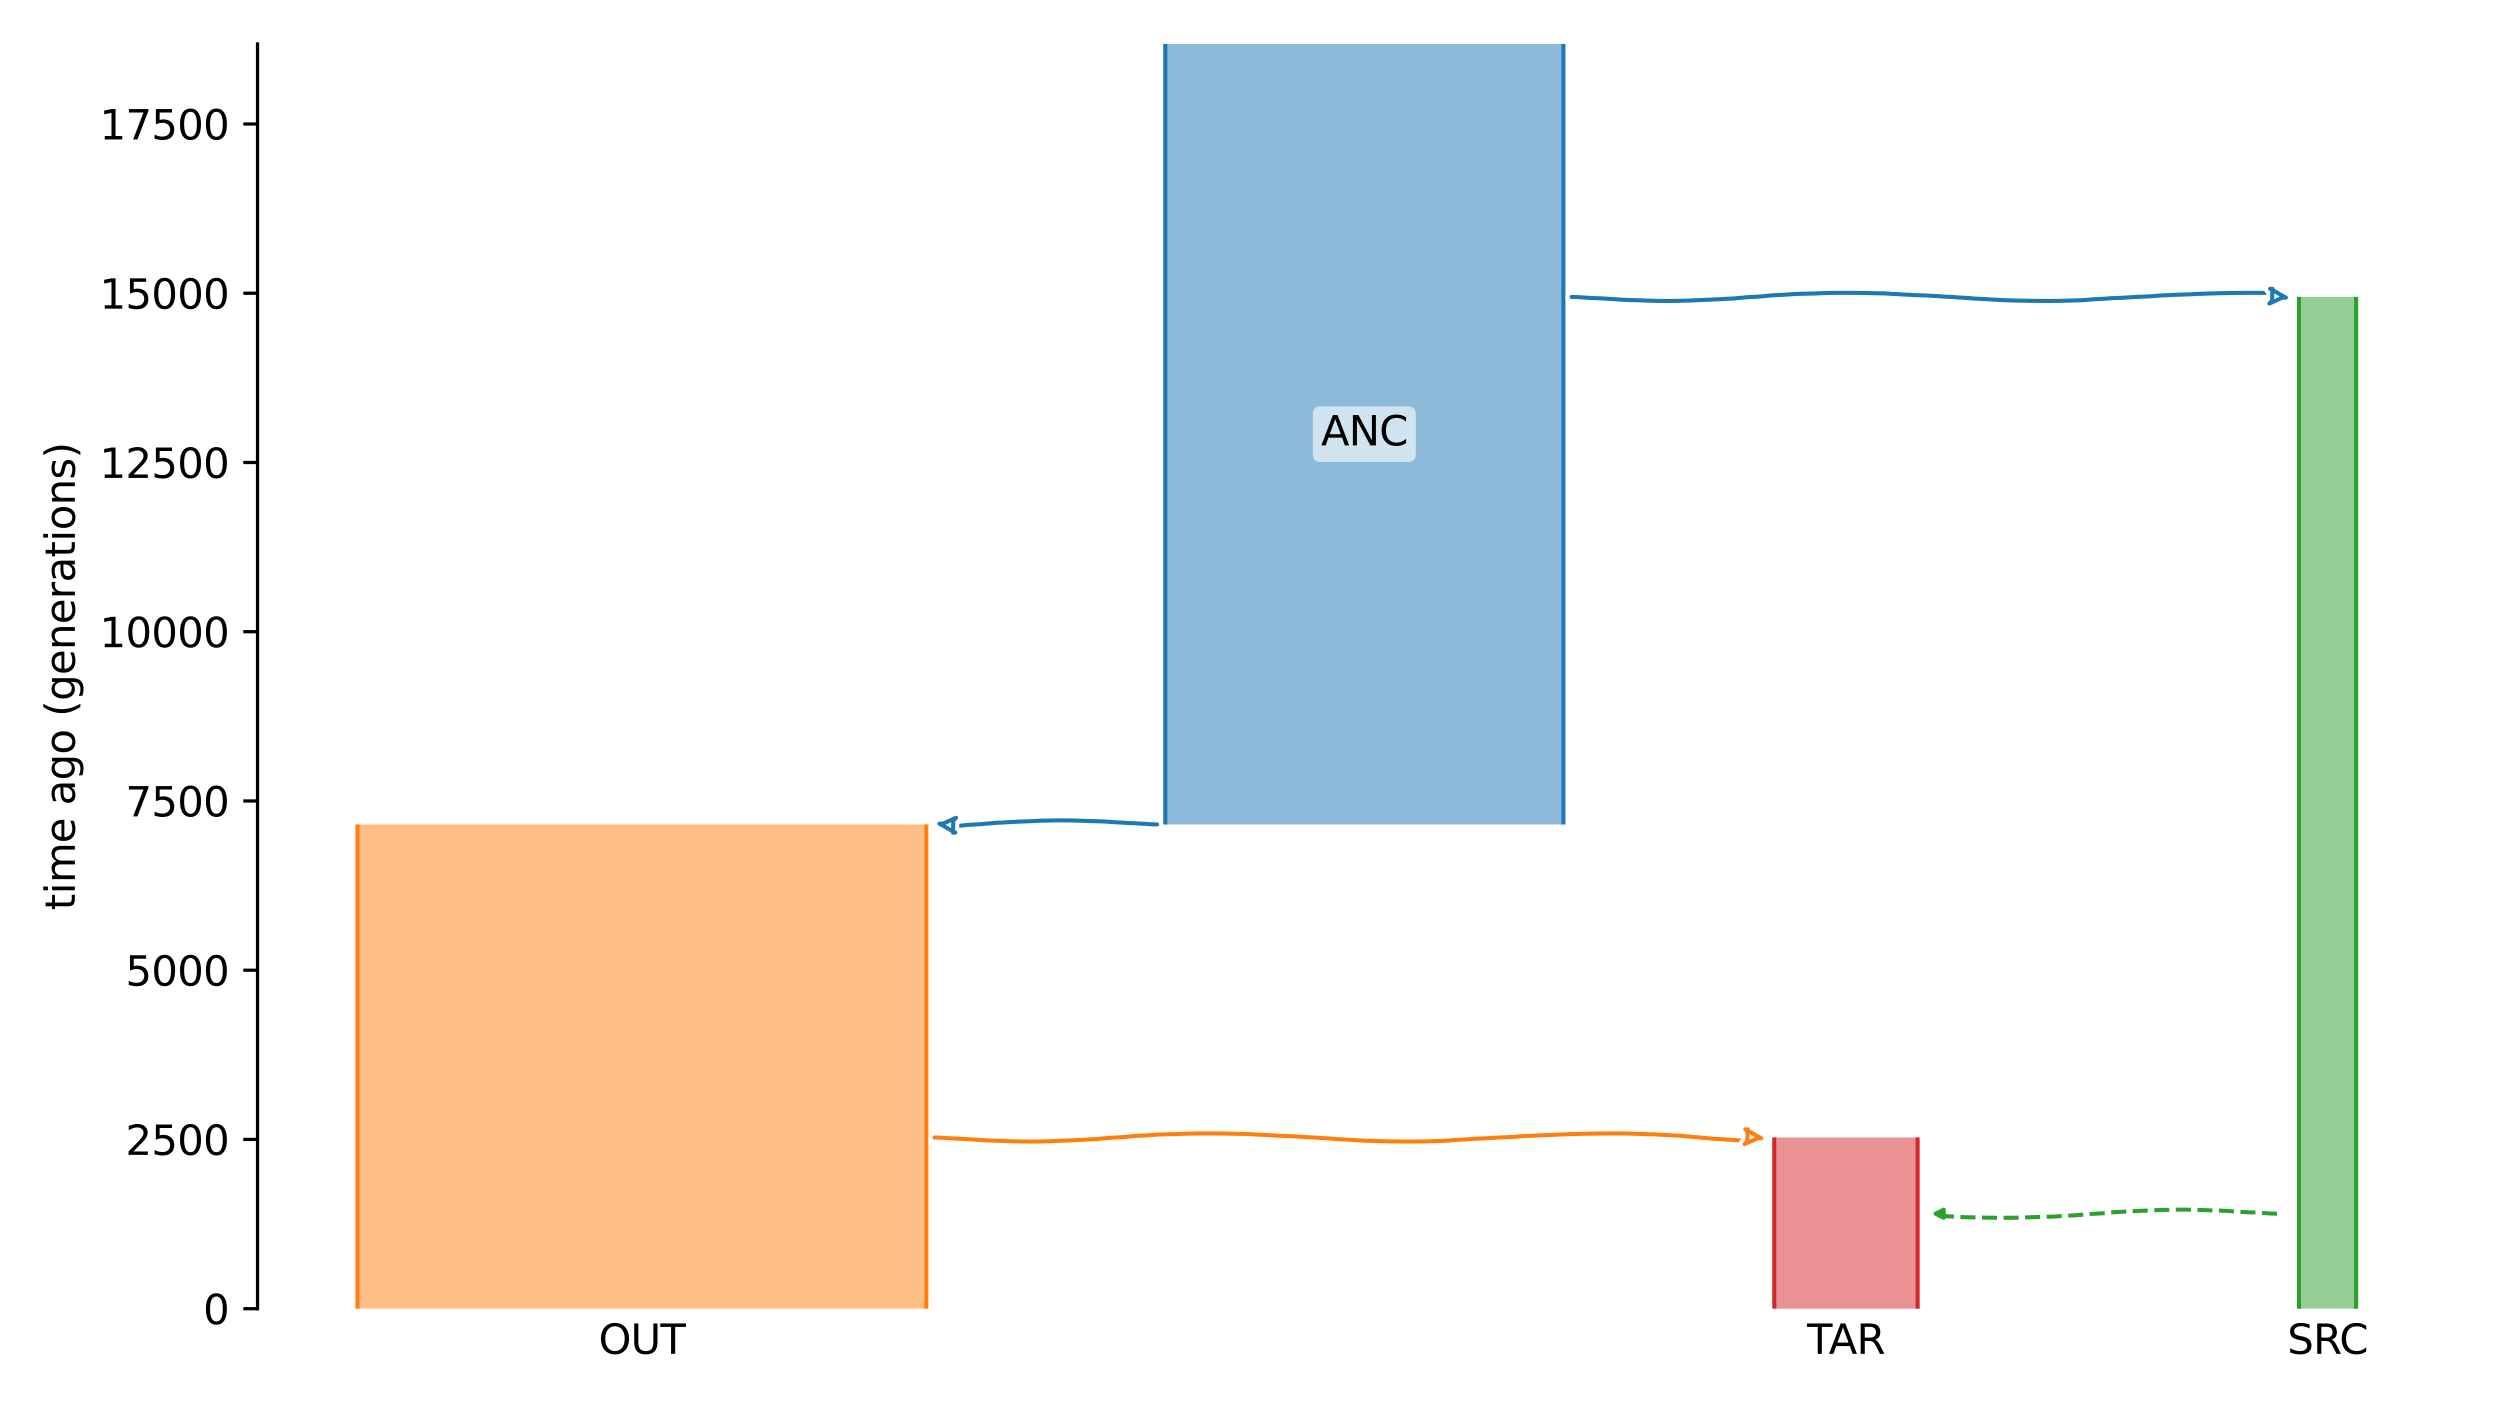 <?xml version="1.0" encoding="utf-8" standalone="no"?>
<!DOCTYPE svg PUBLIC "-//W3C//DTD SVG 1.1//EN"
  "http://www.w3.org/Graphics/SVG/1.1/DTD/svg11.dtd">
<svg xmlns:xlink="http://www.w3.org/1999/xlink" width="614.4pt" height="345.6pt" viewBox="0 0 614.4 345.6" xmlns="http://www.w3.org/2000/svg" version="1.1">
 <defs>
  <style type="text/css">*{stroke-linejoin: round; stroke-linecap: butt}</style>
 </defs>
 <g id="figure_1">
  <g id="patch_1">
   <path d="M 0 345.6 
L 614.4 345.6 
L 614.4 0 
L 0 0 
z
" style="fill: #ffffff"/>
  </g>
  <g id="axes_1">
   <g id="patch_2">
    <path d="M 63.291 321.622 
L 603.6 321.622 
L 603.6 10.8 
L 63.291 10.8 
z
" style="fill: #ffffff"/>
   </g>
   <path d="M 559.601 298.28 
L 558.601 298.249 
L 557.601 298.212 
L 556.601 298.114 
L 555.601 298.081 
L 554.601 298.008 
L 553.601 297.969 
L 552.601 297.934 
L 551.601 297.876 
L 550.601 297.806 
L 549.601 297.754 
L 548.601 297.695 
L 547.601 297.606 
L 546.601 297.56 
L 545.601 297.518 
L 544.601 297.487 
L 543.601 297.461 
L 542.601 297.44 
L 541.601 297.386 
L 540.601 297.358 
L 539.601 297.328 
L 538.601 297.303 
L 537.601 297.292 
L 536.601 297.281 
L 535.601 297.282 
L 534.601 297.291 
L 533.601 297.303 
L 532.601 297.334 
L 531.601 297.345 
L 530.601 297.375 
L 529.601 297.435 
L 528.601 297.472 
L 527.601 297.511 
L 526.601 297.554 
L 525.601 297.586 
L 524.601 297.654 
L 523.601 297.693 
L 522.601 297.736 
L 521.601 297.806 
L 520.601 297.843 
L 519.601 297.901 
L 518.601 298.012 
L 517.601 298.083 
L 516.601 298.196 
L 515.601 298.241 
L 514.601 298.303 
L 513.601 298.351 
L 512.601 298.432 
L 511.601 298.55 
L 510.601 298.621 
L 509.601 298.704 
L 508.601 298.737 
L 507.601 298.788 
L 506.601 298.857 
L 505.601 298.923 
L 504.601 299 
L 503.601 299.027 
L 502.601 299.054 
L 501.601 299.076 
L 500.601 299.096 
L 499.601 299.122 
L 498.601 299.172 
L 497.601 299.207 
L 496.601 299.243 
L 495.601 299.258 
L 494.601 299.274 
L 493.601 299.277 
L 492.601 299.28 
L 491.601 299.279 
L 490.601 299.277 
L 489.601 299.264 
L 488.601 299.256 
L 487.601 299.234 
L 486.601 299.211 
L 485.601 299.194 
L 484.601 299.176 
L 483.601 299.155 
L 482.601 299.139 
L 481.601 299.076 
L 480.601 299 
L 479.601 298.968 
L 478.601 298.9 
L 476.68 298.846 
" clip-path="url(#pe05c4a0c95)" style="fill: none; stroke-dasharray: 3.7,1.6; stroke-dashoffset: 0; stroke: #2ca02c"/>
   <g id="patch_3">
    <path d="M 286.376 10.8 
L 286.376 202.617 
M 384.222 10.8 
L 384.222 202.617 
" clip-path="url(#pe05c4a0c95)" style="fill: none; stroke: #ffffff; stroke-width: 3; stroke-linejoin: miter"/>
    <path d="M 286.376 10.8 
L 286.376 202.617 
M 384.222 10.8 
L 384.222 202.617 
" clip-path="url(#pe05c4a0c95)" style="fill: none; stroke: #1f77b4; stroke-linejoin: miter"/>
    <g id="PolyCollection_1">
     <path d="M 384.222 10.8 
L 286.376 10.8 
L 286.376 202.617 
L 384.222 202.617 
L 384.222 202.617 
L 384.222 10.8 
z
" clip-path="url(#pe05c4a0c95)" style="fill: #1f77b4; fill-opacity: 0.5"/>
    </g>
    <g id="patch_4">
     <path d="M 87.85 202.617 
L 87.85 321.622 
M 227.663 202.617 
L 227.663 321.622 
" clip-path="url(#pe05c4a0c95)" style="fill: none; stroke: #ffffff; stroke-width: 3; stroke-linejoin: miter"/>
     <path d="M 87.85 202.617 
L 87.85 321.622 
M 227.663 202.617 
L 227.663 321.622 
" clip-path="url(#pe05c4a0c95)" style="fill: none; stroke: #ff7f0e; stroke-linejoin: miter"/>
     <g id="PolyCollection_2">
      <path d="M 227.663 202.617 
L 87.85 202.617 
L 87.85 321.622 
L 227.663 321.622 
L 227.663 321.622 
L 227.663 202.617 
z
" clip-path="url(#pe05c4a0c95)" style="fill: #ff7f0e; fill-opacity: 0.5"/>
     </g>
     <g id="patch_5">
      <path d="M 565.004 72.964 
L 565.004 321.622 
M 579.04 72.964 
L 579.04 321.622 
" clip-path="url(#pe05c4a0c95)" style="fill: none; stroke: #ffffff; stroke-width: 3; stroke-linejoin: miter"/>
      <path d="M 565.004 72.964 
L 565.004 321.622 
M 579.04 72.964 
L 579.04 321.622 
" clip-path="url(#pe05c4a0c95)" style="fill: none; stroke: #2ca02c; stroke-linejoin: miter"/>
      <g id="PolyCollection_3">
       <path d="M 579.04 72.964 
L 565.004 72.964 
L 565.004 321.622 
L 579.04 321.622 
L 579.04 321.622 
L 579.04 72.964 
z
" clip-path="url(#pe05c4a0c95)" style="fill: #2ca02c; fill-opacity: 0.5"/>
      </g>
      <g id="patch_6">
       <path d="M 436.045 279.547 
L 436.045 321.622 
M 471.277 279.547 
L 471.277 321.622 
" clip-path="url(#pe05c4a0c95)" style="fill: none; stroke: #ffffff; stroke-width: 3; stroke-linejoin: miter"/>
       <path d="M 436.045 279.547 
L 436.045 321.622 
M 471.277 279.547 
L 471.277 321.622 
" clip-path="url(#pe05c4a0c95)" style="fill: none; stroke: #d62728; stroke-linejoin: miter"/>
       <g id="PolyCollection_4">
        <path d="M 471.277 279.547 
L 436.045 279.547 
L 436.045 321.622 
L 471.277 321.622 
L 471.277 321.622 
L 471.277 279.547 
z
" clip-path="url(#pe05c4a0c95)" style="fill: #d62728; fill-opacity: 0.5"/>
       </g>
       <g id="matplotlib.axis_1">
        <g id="xtick_1">
         <g id="line2d_1"/>
         <g id="text_1">
          <!-- OUT -->
          <g transform="translate(147.107 332.72) scale(0.1 -0.1)">
           <defs>
            <path id="DejaVuSans-4f" d="M 2522 4238 
Q 1834 4238 1429 3725 
Q 1025 3213 1025 2328 
Q 1025 1447 1429 934 
Q 1834 422 2522 422 
Q 3209 422 3611 934 
Q 4013 1447 4013 2328 
Q 4013 3213 3611 3725 
Q 3209 4238 2522 4238 
z
M 2522 4750 
Q 3503 4750 4090 4092 
Q 4678 3434 4678 2328 
Q 4678 1225 4090 567 
Q 3503 -91 2522 -91 
Q 1538 -91 948 565 
Q 359 1222 359 2328 
Q 359 3434 948 4092 
Q 1538 4750 2522 4750 
z
" transform="scale(0.016)"/>
            <path id="DejaVuSans-55" d="M 556 4666 
L 1191 4666 
L 1191 1831 
Q 1191 1081 1462 751 
Q 1734 422 2344 422 
Q 2950 422 3222 751 
Q 3494 1081 3494 1831 
L 3494 4666 
L 4128 4666 
L 4128 1753 
Q 4128 841 3676 375 
Q 3225 -91 2344 -91 
Q 1459 -91 1007 375 
Q 556 841 556 1753 
L 556 4666 
z
" transform="scale(0.016)"/>
            <path id="DejaVuSans-54" d="M -19 4666 
L 3928 4666 
L 3928 4134 
L 2272 4134 
L 2272 0 
L 1638 0 
L 1638 4134 
L -19 4134 
L -19 4666 
z
" transform="scale(0.016)"/>
           </defs>
           <use xlink:href="#DejaVuSans-4f"/>
           <use xlink:href="#DejaVuSans-55" x="78.711"/>
           <use xlink:href="#DejaVuSans-54" x="151.904"/>
          </g>
         </g>
        </g>
        <g id="xtick_2">
         <g id="line2d_2"/>
         <g id="text_2">
          <!-- SRC -->
          <g transform="translate(562.133 332.72) scale(0.1 -0.1)">
           <defs>
            <path id="DejaVuSans-53" d="M 3425 4513 
L 3425 3897 
Q 3066 4069 2747 4153 
Q 2428 4238 2131 4238 
Q 1616 4238 1336 4038 
Q 1056 3838 1056 3469 
Q 1056 3159 1242 3001 
Q 1428 2844 1947 2747 
L 2328 2669 
Q 3034 2534 3370 2195 
Q 3706 1856 3706 1288 
Q 3706 609 3251 259 
Q 2797 -91 1919 -91 
Q 1588 -91 1214 -16 
Q 841 59 441 206 
L 441 856 
Q 825 641 1194 531 
Q 1563 422 1919 422 
Q 2459 422 2753 634 
Q 3047 847 3047 1241 
Q 3047 1584 2836 1778 
Q 2625 1972 2144 2069 
L 1759 2144 
Q 1053 2284 737 2584 
Q 422 2884 422 3419 
Q 422 4038 858 4394 
Q 1294 4750 2059 4750 
Q 2388 4750 2728 4690 
Q 3069 4631 3425 4513 
z
" transform="scale(0.016)"/>
            <path id="DejaVuSans-52" d="M 2841 2188 
Q 3044 2119 3236 1894 
Q 3428 1669 3622 1275 
L 4263 0 
L 3584 0 
L 2988 1197 
Q 2756 1666 2539 1819 
Q 2322 1972 1947 1972 
L 1259 1972 
L 1259 0 
L 628 0 
L 628 4666 
L 2053 4666 
Q 2853 4666 3247 4331 
Q 3641 3997 3641 3322 
Q 3641 2881 3436 2590 
Q 3231 2300 2841 2188 
z
M 1259 4147 
L 1259 2491 
L 2053 2491 
Q 2509 2491 2742 2702 
Q 2975 2913 2975 3322 
Q 2975 3731 2742 3939 
Q 2509 4147 2053 4147 
L 1259 4147 
z
" transform="scale(0.016)"/>
            <path id="DejaVuSans-43" d="M 4122 4306 
L 4122 3641 
Q 3803 3938 3442 4084 
Q 3081 4231 2675 4231 
Q 1875 4231 1450 3742 
Q 1025 3253 1025 2328 
Q 1025 1406 1450 917 
Q 1875 428 2675 428 
Q 3081 428 3442 575 
Q 3803 722 4122 1019 
L 4122 359 
Q 3791 134 3420 21 
Q 3050 -91 2638 -91 
Q 1578 -91 968 557 
Q 359 1206 359 2328 
Q 359 3453 968 4101 
Q 1578 4750 2638 4750 
Q 3056 4750 3426 4639 
Q 3797 4528 4122 4306 
z
" transform="scale(0.016)"/>
           </defs>
           <use xlink:href="#DejaVuSans-53"/>
           <use xlink:href="#DejaVuSans-52" x="63.477"/>
           <use xlink:href="#DejaVuSans-43" x="127.959"/>
          </g>
         </g>
        </g>
        <g id="xtick_3">
         <g id="line2d_3"/>
         <g id="text_3">
          <!-- TAR -->
          <g transform="translate(444.1 332.72) scale(0.1 -0.1)">
           <defs>
            <path id="DejaVuSans-41" d="M 2188 4044 
L 1331 1722 
L 3047 1722 
L 2188 4044 
z
M 1831 4666 
L 2547 4666 
L 4325 0 
L 3669 0 
L 3244 1197 
L 1141 1197 
L 716 0 
L 50 0 
L 1831 4666 
z
" transform="scale(0.016)"/>
           </defs>
           <use xlink:href="#DejaVuSans-54"/>
           <use xlink:href="#DejaVuSans-41" x="53.334"/>
           <use xlink:href="#DejaVuSans-52" x="121.742"/>
          </g>
         </g>
        </g>
       </g>
       <g id="matplotlib.axis_2">
        <g id="ytick_1">
         <g id="line2d_4">
          <defs>
           <path id="m5e53165557" d="M 0 0 
L -3.5 0 
" style="stroke: #000000; stroke-width: 0.8"/>
          </defs>
          <g>
           <use xlink:href="#m5e53165557" x="63.291" y="321.622" style="stroke: #000000; stroke-width: 0.8"/>
          </g>
         </g>
         <g id="text_4">
          <!-- 0 -->
          <g transform="translate(49.928 325.421) scale(0.1 -0.1)">
           <defs>
            <path id="DejaVuSans-30" d="M 2034 4250 
Q 1547 4250 1301 3770 
Q 1056 3291 1056 2328 
Q 1056 1369 1301 889 
Q 1547 409 2034 409 
Q 2525 409 2770 889 
Q 3016 1369 3016 2328 
Q 3016 3291 2770 3770 
Q 2525 4250 2034 4250 
z
M 2034 4750 
Q 2819 4750 3233 4129 
Q 3647 3509 3647 2328 
Q 3647 1150 3233 529 
Q 2819 -91 2034 -91 
Q 1250 -91 836 529 
Q 422 1150 422 2328 
Q 422 3509 836 4129 
Q 1250 4750 2034 4750 
z
" transform="scale(0.016)"/>
           </defs>
           <use xlink:href="#DejaVuSans-30"/>
          </g>
         </g>
        </g>
        <g id="ytick_2">
         <g id="line2d_5">
          <g>
           <use xlink:href="#m5e53165557" x="63.291" y="280.029" style="stroke: #000000; stroke-width: 0.8"/>
          </g>
         </g>
         <g id="text_5">
          <!-- 2500 -->
          <g transform="translate(30.841 283.828) scale(0.1 -0.1)">
           <defs>
            <path id="DejaVuSans-32" d="M 1228 531 
L 3431 531 
L 3431 0 
L 469 0 
L 469 531 
Q 828 903 1448 1529 
Q 2069 2156 2228 2338 
Q 2531 2678 2651 2914 
Q 2772 3150 2772 3378 
Q 2772 3750 2511 3984 
Q 2250 4219 1831 4219 
Q 1534 4219 1204 4116 
Q 875 4013 500 3803 
L 500 4441 
Q 881 4594 1212 4672 
Q 1544 4750 1819 4750 
Q 2544 4750 2975 4387 
Q 3406 4025 3406 3419 
Q 3406 3131 3298 2873 
Q 3191 2616 2906 2266 
Q 2828 2175 2409 1742 
Q 1991 1309 1228 531 
z
" transform="scale(0.016)"/>
            <path id="DejaVuSans-35" d="M 691 4666 
L 3169 4666 
L 3169 4134 
L 1269 4134 
L 1269 2991 
Q 1406 3038 1543 3061 
Q 1681 3084 1819 3084 
Q 2600 3084 3056 2656 
Q 3513 2228 3513 1497 
Q 3513 744 3044 326 
Q 2575 -91 1722 -91 
Q 1428 -91 1123 -41 
Q 819 9 494 109 
L 494 744 
Q 775 591 1075 516 
Q 1375 441 1709 441 
Q 2250 441 2565 725 
Q 2881 1009 2881 1497 
Q 2881 1984 2565 2268 
Q 2250 2553 1709 2553 
Q 1456 2553 1204 2497 
Q 953 2441 691 2322 
L 691 4666 
z
" transform="scale(0.016)"/>
           </defs>
           <use xlink:href="#DejaVuSans-32"/>
           <use xlink:href="#DejaVuSans-35" x="63.623"/>
           <use xlink:href="#DejaVuSans-30" x="127.246"/>
           <use xlink:href="#DejaVuSans-30" x="190.869"/>
          </g>
         </g>
        </g>
        <g id="ytick_3">
         <g id="line2d_6">
          <g>
           <use xlink:href="#m5e53165557" x="63.291" y="238.437" style="stroke: #000000; stroke-width: 0.8"/>
          </g>
         </g>
         <g id="text_6">
          <!-- 5000 -->
          <g transform="translate(30.841 242.236) scale(0.1 -0.1)">
           <use xlink:href="#DejaVuSans-35"/>
           <use xlink:href="#DejaVuSans-30" x="63.623"/>
           <use xlink:href="#DejaVuSans-30" x="127.246"/>
           <use xlink:href="#DejaVuSans-30" x="190.869"/>
          </g>
         </g>
        </g>
        <g id="ytick_4">
         <g id="line2d_7">
          <g>
           <use xlink:href="#m5e53165557" x="63.291" y="196.844" style="stroke: #000000; stroke-width: 0.8"/>
          </g>
         </g>
         <g id="text_7">
          <!-- 7500 -->
          <g transform="translate(30.841 200.643) scale(0.1 -0.1)">
           <defs>
            <path id="DejaVuSans-37" d="M 525 4666 
L 3525 4666 
L 3525 4397 
L 1831 0 
L 1172 0 
L 2766 4134 
L 525 4134 
L 525 4666 
z
" transform="scale(0.016)"/>
           </defs>
           <use xlink:href="#DejaVuSans-37"/>
           <use xlink:href="#DejaVuSans-35" x="63.623"/>
           <use xlink:href="#DejaVuSans-30" x="127.246"/>
           <use xlink:href="#DejaVuSans-30" x="190.869"/>
          </g>
         </g>
        </g>
        <g id="ytick_5">
         <g id="line2d_8">
          <g>
           <use xlink:href="#m5e53165557" x="63.291" y="155.251" style="stroke: #000000; stroke-width: 0.8"/>
          </g>
         </g>
         <g id="text_8">
          <!-- 10000 -->
          <g transform="translate(24.478 159.05) scale(0.1 -0.1)">
           <defs>
            <path id="DejaVuSans-31" d="M 794 531 
L 1825 531 
L 1825 4091 
L 703 3866 
L 703 4441 
L 1819 4666 
L 2450 4666 
L 2450 531 
L 3481 531 
L 3481 0 
L 794 0 
L 794 531 
z
" transform="scale(0.016)"/>
           </defs>
           <use xlink:href="#DejaVuSans-31"/>
           <use xlink:href="#DejaVuSans-30" x="63.623"/>
           <use xlink:href="#DejaVuSans-30" x="127.246"/>
           <use xlink:href="#DejaVuSans-30" x="190.869"/>
           <use xlink:href="#DejaVuSans-30" x="254.492"/>
          </g>
         </g>
        </g>
        <g id="ytick_6">
         <g id="line2d_9">
          <g>
           <use xlink:href="#m5e53165557" x="63.291" y="113.659" style="stroke: #000000; stroke-width: 0.8"/>
          </g>
         </g>
         <g id="text_9">
          <!-- 12500 -->
          <g transform="translate(24.478 117.458) scale(0.1 -0.1)">
           <use xlink:href="#DejaVuSans-31"/>
           <use xlink:href="#DejaVuSans-32" x="63.623"/>
           <use xlink:href="#DejaVuSans-35" x="127.246"/>
           <use xlink:href="#DejaVuSans-30" x="190.869"/>
           <use xlink:href="#DejaVuSans-30" x="254.492"/>
          </g>
         </g>
        </g>
        <g id="ytick_7">
         <g id="line2d_10">
          <g>
           <use xlink:href="#m5e53165557" x="63.291" y="72.066" style="stroke: #000000; stroke-width: 0.8"/>
          </g>
         </g>
         <g id="text_10">
          <!-- 15000 -->
          <g transform="translate(24.478 75.865) scale(0.1 -0.1)">
           <use xlink:href="#DejaVuSans-31"/>
           <use xlink:href="#DejaVuSans-35" x="63.623"/>
           <use xlink:href="#DejaVuSans-30" x="127.246"/>
           <use xlink:href="#DejaVuSans-30" x="190.869"/>
           <use xlink:href="#DejaVuSans-30" x="254.492"/>
          </g>
         </g>
        </g>
        <g id="ytick_8">
         <g id="line2d_11">
          <g>
           <use xlink:href="#m5e53165557" x="63.291" y="30.473" style="stroke: #000000; stroke-width: 0.8"/>
          </g>
         </g>
         <g id="text_11">
          <!-- 17500 -->
          <g transform="translate(24.478 34.273) scale(0.1 -0.1)">
           <use xlink:href="#DejaVuSans-31"/>
           <use xlink:href="#DejaVuSans-37" x="63.623"/>
           <use xlink:href="#DejaVuSans-35" x="127.246"/>
           <use xlink:href="#DejaVuSans-30" x="190.869"/>
           <use xlink:href="#DejaVuSans-30" x="254.492"/>
          </g>
         </g>
        </g>
        <g id="text_12">
         <!-- time ago (generations) -->
         <g transform="translate(18.398 223.682) rotate(-90) scale(0.1 -0.1)">
          <defs>
           <path id="DejaVuSans-74" d="M 1172 4494 
L 1172 3500 
L 2356 3500 
L 2356 3053 
L 1172 3053 
L 1172 1153 
Q 1172 725 1289 603 
Q 1406 481 1766 481 
L 2356 481 
L 2356 0 
L 1766 0 
Q 1100 0 847 248 
Q 594 497 594 1153 
L 594 3053 
L 172 3053 
L 172 3500 
L 594 3500 
L 594 4494 
L 1172 4494 
z
" transform="scale(0.016)"/>
           <path id="DejaVuSans-69" d="M 603 3500 
L 1178 3500 
L 1178 0 
L 603 0 
L 603 3500 
z
M 603 4863 
L 1178 4863 
L 1178 4134 
L 603 4134 
L 603 4863 
z
" transform="scale(0.016)"/>
           <path id="DejaVuSans-6d" d="M 3328 2828 
Q 3544 3216 3844 3400 
Q 4144 3584 4550 3584 
Q 5097 3584 5394 3201 
Q 5691 2819 5691 2113 
L 5691 0 
L 5113 0 
L 5113 2094 
Q 5113 2597 4934 2840 
Q 4756 3084 4391 3084 
Q 3944 3084 3684 2787 
Q 3425 2491 3425 1978 
L 3425 0 
L 2847 0 
L 2847 2094 
Q 2847 2600 2669 2842 
Q 2491 3084 2119 3084 
Q 1678 3084 1418 2786 
Q 1159 2488 1159 1978 
L 1159 0 
L 581 0 
L 581 3500 
L 1159 3500 
L 1159 2956 
Q 1356 3278 1631 3431 
Q 1906 3584 2284 3584 
Q 2666 3584 2933 3390 
Q 3200 3197 3328 2828 
z
" transform="scale(0.016)"/>
           <path id="DejaVuSans-65" d="M 3597 1894 
L 3597 1613 
L 953 1613 
Q 991 1019 1311 708 
Q 1631 397 2203 397 
Q 2534 397 2845 478 
Q 3156 559 3463 722 
L 3463 178 
Q 3153 47 2828 -22 
Q 2503 -91 2169 -91 
Q 1331 -91 842 396 
Q 353 884 353 1716 
Q 353 2575 817 3079 
Q 1281 3584 2069 3584 
Q 2775 3584 3186 3129 
Q 3597 2675 3597 1894 
z
M 3022 2063 
Q 3016 2534 2758 2815 
Q 2500 3097 2075 3097 
Q 1594 3097 1305 2825 
Q 1016 2553 972 2059 
L 3022 2063 
z
" transform="scale(0.016)"/>
           <path id="DejaVuSans-20" transform="scale(0.016)"/>
           <path id="DejaVuSans-61" d="M 2194 1759 
Q 1497 1759 1228 1600 
Q 959 1441 959 1056 
Q 959 750 1161 570 
Q 1363 391 1709 391 
Q 2188 391 2477 730 
Q 2766 1069 2766 1631 
L 2766 1759 
L 2194 1759 
z
M 3341 1997 
L 3341 0 
L 2766 0 
L 2766 531 
Q 2569 213 2275 61 
Q 1981 -91 1556 -91 
Q 1019 -91 701 211 
Q 384 513 384 1019 
Q 384 1609 779 1909 
Q 1175 2209 1959 2209 
L 2766 2209 
L 2766 2266 
Q 2766 2663 2505 2880 
Q 2244 3097 1772 3097 
Q 1472 3097 1187 3025 
Q 903 2953 641 2809 
L 641 3341 
Q 956 3463 1253 3523 
Q 1550 3584 1831 3584 
Q 2591 3584 2966 3190 
Q 3341 2797 3341 1997 
z
" transform="scale(0.016)"/>
           <path id="DejaVuSans-67" d="M 2906 1791 
Q 2906 2416 2648 2759 
Q 2391 3103 1925 3103 
Q 1463 3103 1205 2759 
Q 947 2416 947 1791 
Q 947 1169 1205 825 
Q 1463 481 1925 481 
Q 2391 481 2648 825 
Q 2906 1169 2906 1791 
z
M 3481 434 
Q 3481 -459 3084 -895 
Q 2688 -1331 1869 -1331 
Q 1566 -1331 1297 -1286 
Q 1028 -1241 775 -1147 
L 775 -588 
Q 1028 -725 1275 -790 
Q 1522 -856 1778 -856 
Q 2344 -856 2625 -561 
Q 2906 -266 2906 331 
L 2906 616 
Q 2728 306 2450 153 
Q 2172 0 1784 0 
Q 1141 0 747 490 
Q 353 981 353 1791 
Q 353 2603 747 3093 
Q 1141 3584 1784 3584 
Q 2172 3584 2450 3431 
Q 2728 3278 2906 2969 
L 2906 3500 
L 3481 3500 
L 3481 434 
z
" transform="scale(0.016)"/>
           <path id="DejaVuSans-6f" d="M 1959 3097 
Q 1497 3097 1228 2736 
Q 959 2375 959 1747 
Q 959 1119 1226 758 
Q 1494 397 1959 397 
Q 2419 397 2687 759 
Q 2956 1122 2956 1747 
Q 2956 2369 2687 2733 
Q 2419 3097 1959 3097 
z
M 1959 3584 
Q 2709 3584 3137 3096 
Q 3566 2609 3566 1747 
Q 3566 888 3137 398 
Q 2709 -91 1959 -91 
Q 1206 -91 779 398 
Q 353 888 353 1747 
Q 353 2609 779 3096 
Q 1206 3584 1959 3584 
z
" transform="scale(0.016)"/>
           <path id="DejaVuSans-28" d="M 1984 4856 
Q 1566 4138 1362 3434 
Q 1159 2731 1159 2009 
Q 1159 1288 1364 580 
Q 1569 -128 1984 -844 
L 1484 -844 
Q 1016 -109 783 600 
Q 550 1309 550 2009 
Q 550 2706 781 3412 
Q 1013 4119 1484 4856 
L 1984 4856 
z
" transform="scale(0.016)"/>
           <path id="DejaVuSans-6e" d="M 3513 2113 
L 3513 0 
L 2938 0 
L 2938 2094 
Q 2938 2591 2744 2837 
Q 2550 3084 2163 3084 
Q 1697 3084 1428 2787 
Q 1159 2491 1159 1978 
L 1159 0 
L 581 0 
L 581 3500 
L 1159 3500 
L 1159 2956 
Q 1366 3272 1645 3428 
Q 1925 3584 2291 3584 
Q 2894 3584 3203 3211 
Q 3513 2838 3513 2113 
z
" transform="scale(0.016)"/>
           <path id="DejaVuSans-72" d="M 2631 2963 
Q 2534 3019 2420 3045 
Q 2306 3072 2169 3072 
Q 1681 3072 1420 2755 
Q 1159 2438 1159 1844 
L 1159 0 
L 581 0 
L 581 3500 
L 1159 3500 
L 1159 2956 
Q 1341 3275 1631 3429 
Q 1922 3584 2338 3584 
Q 2397 3584 2469 3576 
Q 2541 3569 2628 3553 
L 2631 2963 
z
" transform="scale(0.016)"/>
           <path id="DejaVuSans-73" d="M 2834 3397 
L 2834 2853 
Q 2591 2978 2328 3040 
Q 2066 3103 1784 3103 
Q 1356 3103 1142 2972 
Q 928 2841 928 2578 
Q 928 2378 1081 2264 
Q 1234 2150 1697 2047 
L 1894 2003 
Q 2506 1872 2764 1633 
Q 3022 1394 3022 966 
Q 3022 478 2636 193 
Q 2250 -91 1575 -91 
Q 1294 -91 989 -36 
Q 684 19 347 128 
L 347 722 
Q 666 556 975 473 
Q 1284 391 1588 391 
Q 1994 391 2212 530 
Q 2431 669 2431 922 
Q 2431 1156 2273 1281 
Q 2116 1406 1581 1522 
L 1381 1569 
Q 847 1681 609 1914 
Q 372 2147 372 2553 
Q 372 3047 722 3315 
Q 1072 3584 1716 3584 
Q 2034 3584 2315 3537 
Q 2597 3491 2834 3397 
z
" transform="scale(0.016)"/>
           <path id="DejaVuSans-29" d="M 513 4856 
L 1013 4856 
Q 1481 4119 1714 3412 
Q 1947 2706 1947 2009 
Q 1947 1309 1714 600 
Q 1481 -109 1013 -844 
L 513 -844 
Q 928 -128 1133 580 
Q 1338 1288 1338 2009 
Q 1338 2731 1133 3434 
Q 928 4138 513 4856 
z
" transform="scale(0.016)"/>
          </defs>
          <use xlink:href="#DejaVuSans-74"/>
          <use xlink:href="#DejaVuSans-69" x="39.209"/>
          <use xlink:href="#DejaVuSans-6d" x="66.992"/>
          <use xlink:href="#DejaVuSans-65" x="164.404"/>
          <use xlink:href="#DejaVuSans-20" x="225.928"/>
          <use xlink:href="#DejaVuSans-61" x="257.715"/>
          <use xlink:href="#DejaVuSans-67" x="318.994"/>
          <use xlink:href="#DejaVuSans-6f" x="382.471"/>
          <use xlink:href="#DejaVuSans-20" x="443.652"/>
          <use xlink:href="#DejaVuSans-28" x="475.439"/>
          <use xlink:href="#DejaVuSans-67" x="514.453"/>
          <use xlink:href="#DejaVuSans-65" x="577.93"/>
          <use xlink:href="#DejaVuSans-6e" x="639.453"/>
          <use xlink:href="#DejaVuSans-65" x="702.832"/>
          <use xlink:href="#DejaVuSans-72" x="764.355"/>
          <use xlink:href="#DejaVuSans-61" x="805.469"/>
          <use xlink:href="#DejaVuSans-74" x="866.748"/>
          <use xlink:href="#DejaVuSans-69" x="905.957"/>
          <use xlink:href="#DejaVuSans-6f" x="933.74"/>
          <use xlink:href="#DejaVuSans-6e" x="994.922"/>
          <use xlink:href="#DejaVuSans-73" x="1058.301"/>
          <use xlink:href="#DejaVuSans-29" x="1110.4"/>
         </g>
        </g>
       </g>
       <g id="patch_7">
        <path d="M 284.373 202.617 
L 283.373 202.586 
L 282.373 202.549 
L 281.373 202.451 
L 280.373 202.418 
L 279.373 202.345 
L 278.373 202.306 
L 277.373 202.271 
L 276.373 202.213 
L 275.373 202.143 
L 274.373 202.091 
L 273.373 202.032 
L 272.373 201.943 
L 271.373 201.897 
L 270.373 201.855 
L 269.373 201.824 
L 268.373 201.798 
L 267.373 201.777 
L 266.373 201.723 
L 265.373 201.695 
L 264.373 201.665 
L 263.373 201.64 
L 262.373 201.628 
L 261.373 201.618 
L 260.373 201.619 
L 259.373 201.628 
L 258.373 201.64 
L 257.373 201.671 
L 256.373 201.682 
L 255.373 201.712 
L 254.373 201.772 
L 253.373 201.809 
L 252.373 201.848 
L 251.373 201.891 
L 250.373 201.923 
L 249.373 201.991 
L 248.373 202.03 
L 247.373 202.073 
L 246.373 202.143 
L 245.373 202.18 
L 244.373 202.238 
L 243.373 202.349 
L 242.373 202.42 
L 241.373 202.532 
L 240.373 202.578 
L 239.373 202.64 
L 238.373 202.688 
L 237.373 202.769 
L 236.373 202.887 
L 235.373 202.958 
L 234.373 203.041 
L 233.373 203.074 
L 232.373 203.125 
L 230.778 203.194 
" clip-path="url(#pe05c4a0c95)" style="fill: none; stroke: #ffffff; stroke-width: 3; stroke-linecap: round"/>
        <path d="M 284.373 202.617 
L 283.373 202.586 
L 282.373 202.549 
L 281.373 202.451 
L 280.373 202.418 
L 279.373 202.345 
L 278.373 202.306 
L 277.373 202.271 
L 276.373 202.213 
L 275.373 202.143 
L 274.373 202.091 
L 273.373 202.032 
L 272.373 201.943 
L 271.373 201.897 
L 270.373 201.855 
L 269.373 201.824 
L 268.373 201.798 
L 267.373 201.777 
L 266.373 201.723 
L 265.373 201.695 
L 264.373 201.665 
L 263.373 201.64 
L 262.373 201.628 
L 261.373 201.618 
L 260.373 201.619 
L 259.373 201.628 
L 258.373 201.64 
L 257.373 201.671 
L 256.373 201.682 
L 255.373 201.712 
L 254.373 201.772 
L 253.373 201.809 
L 252.373 201.848 
L 251.373 201.891 
L 250.373 201.923 
L 249.373 201.991 
L 248.373 202.03 
L 247.373 202.073 
L 246.373 202.143 
L 245.373 202.18 
L 244.373 202.238 
L 243.373 202.349 
L 242.373 202.42 
L 241.373 202.532 
L 240.373 202.578 
L 239.373 202.64 
L 238.373 202.688 
L 237.373 202.769 
L 236.373 202.887 
L 235.373 202.958 
L 234.373 203.041 
L 233.373 203.074 
L 232.373 203.125 
L 230.778 203.194 
" clip-path="url(#pe05c4a0c95)" style="fill: none; stroke: #1f77b4; stroke-linecap: round"/>
        <path d="M 234.778 204.617 
L 233.898 204.142 
L 233.02 203.661 
L 232.169 203.127 
L 230.867 202.439 
L 231.794 202.413 
L 232.706 202.001 
L 233.616 201.585 
L 234.959 200.978 
L 234.304 201.617 
L 234.252 202.617 
L 234.193 204.617 
z
" clip-path="url(#pe05c4a0c95)" style="fill: #ffffff; stroke: #ffffff; stroke-width: 3; stroke-linecap: round"/>
        <path d="M 234.778 204.617 
L 233.898 204.142 
L 233.02 203.661 
L 232.169 203.127 
L 230.867 202.439 
L 231.794 202.413 
L 232.706 202.001 
L 233.616 201.585 
L 234.959 200.978 
L 234.304 201.617 
L 234.252 202.617 
L 234.193 204.617 
z
" clip-path="url(#pe05c4a0c95)" style="fill: #ffffff; stroke: #1f77b4; stroke-linecap: round"/>
        <g id="patch_8">
         <path d="M 386.222 72.964 
L 387.222 72.996 
L 388.222 73.033 
L 389.222 73.13 
L 390.222 73.163 
L 391.222 73.237 
L 392.222 73.275 
L 393.222 73.311 
L 394.222 73.368 
L 395.222 73.439 
L 396.222 73.491 
L 397.222 73.55 
L 398.222 73.638 
L 399.222 73.684 
L 400.222 73.727 
L 401.222 73.757 
L 402.222 73.783 
L 403.222 73.804 
L 404.222 73.859 
L 405.222 73.887 
L 406.222 73.916 
L 407.222 73.942 
L 408.222 73.953 
L 409.222 73.963 
L 410.222 73.963 
L 411.222 73.953 
L 412.222 73.942 
L 413.222 73.911 
L 414.222 73.899 
L 415.222 73.869 
L 416.222 73.81 
L 417.222 73.772 
L 418.222 73.733 
L 419.222 73.691 
L 420.222 73.658 
L 421.222 73.591 
L 422.222 73.551 
L 423.222 73.509 
L 424.222 73.438 
L 425.222 73.402 
L 426.222 73.343 
L 427.222 73.232 
L 428.222 73.162 
L 429.222 73.049 
L 430.222 73.003 
L 431.222 72.942 
L 432.222 72.893 
L 433.222 72.813 
L 434.222 72.694 
L 435.222 72.624 
L 436.222 72.541 
L 437.222 72.507 
L 438.222 72.456 
L 439.222 72.388 
L 440.222 72.322 
L 441.222 72.245 
L 442.222 72.217 
L 443.222 72.191 
L 444.222 72.168 
L 445.222 72.149 
L 446.222 72.122 
L 447.222 72.072 
L 448.222 72.037 
L 449.222 72.002 
L 450.222 71.986 
L 451.222 71.97 
L 452.222 71.967 
L 453.222 71.965 
L 454.222 71.965 
L 455.222 71.967 
L 456.222 71.98 
L 457.222 71.989 
L 458.222 72.01 
L 459.222 72.033 
L 460.222 72.05 
L 461.222 72.069 
L 462.222 72.089 
L 463.222 72.106 
L 464.222 72.169 
L 465.222 72.244 
L 466.222 72.277 
L 467.222 72.344 
L 468.222 72.398 
L 469.222 72.432 
L 470.222 72.522 
L 471.222 72.551 
L 472.222 72.582 
L 473.222 72.613 
L 474.222 72.668 
L 475.222 72.733 
L 476.222 72.771 
L 477.222 72.867 
L 478.222 72.916 
L 479.222 72.96 
L 480.222 73 
L 481.222 73.108 
L 482.222 73.15 
L 483.222 73.212 
L 484.222 73.282 
L 485.222 73.387 
L 486.222 73.424 
L 487.222 73.47 
L 488.222 73.538 
L 489.222 73.587 
L 490.222 73.664 
L 491.222 73.695 
L 492.222 73.764 
L 493.222 73.788 
L 494.222 73.817 
L 495.222 73.859 
L 496.222 73.88 
L 497.222 73.894 
L 498.222 73.921 
L 499.222 73.93 
L 500.222 73.943 
L 501.222 73.954 
L 502.222 73.96 
L 503.222 73.964 
L 504.222 73.959 
L 505.222 73.945 
L 506.222 73.938 
L 507.222 73.913 
L 508.222 73.89 
L 509.222 73.853 
L 510.222 73.827 
L 511.222 73.805 
L 512.222 73.736 
L 513.222 73.662 
L 514.222 73.568 
L 515.222 73.517 
L 516.222 73.463 
L 517.222 73.428 
L 518.222 73.322 
L 519.222 73.269 
L 520.222 73.232 
L 521.222 73.201 
L 522.222 73.14 
L 523.222 73.073 
L 524.222 73.024 
L 525.222 72.959 
L 526.222 72.92 
L 527.222 72.878 
L 528.222 72.836 
L 529.222 72.777 
L 530.222 72.664 
L 531.222 72.612 
L 532.222 72.572 
L 533.222 72.525 
L 534.222 72.468 
L 535.222 72.436 
L 536.222 72.399 
L 537.222 72.367 
L 538.222 72.333 
L 539.222 72.275 
L 540.222 72.229 
L 541.222 72.2 
L 542.222 72.149 
L 543.222 72.124 
L 544.222 72.103 
L 545.222 72.068 
L 546.222 72.044 
L 547.222 72.03 
L 548.222 72.011 
L 549.222 71.995 
L 550.222 71.983 
L 551.222 71.977 
L 552.222 71.97 
L 553.222 71.965 
L 554.222 71.967 
L 555.222 71.969 
L 556.222 71.981 
L 557.222 72.009 
L 558.222 72.053 
L 559.222 72.073 
L 560.222 72.114 
L 561.887 72.154 
" clip-path="url(#pe05c4a0c95)" style="fill: none; stroke: #ffffff; stroke-width: 3; stroke-linecap: round"/>
         <path d="M 386.222 72.964 
L 387.222 72.996 
L 388.222 73.033 
L 389.222 73.13 
L 390.222 73.163 
L 391.222 73.237 
L 392.222 73.275 
L 393.222 73.311 
L 394.222 73.368 
L 395.222 73.439 
L 396.222 73.491 
L 397.222 73.55 
L 398.222 73.638 
L 399.222 73.684 
L 400.222 73.727 
L 401.222 73.757 
L 402.222 73.783 
L 403.222 73.804 
L 404.222 73.859 
L 405.222 73.887 
L 406.222 73.916 
L 407.222 73.942 
L 408.222 73.953 
L 409.222 73.963 
L 410.222 73.963 
L 411.222 73.953 
L 412.222 73.942 
L 413.222 73.911 
L 414.222 73.899 
L 415.222 73.869 
L 416.222 73.81 
L 417.222 73.772 
L 418.222 73.733 
L 419.222 73.691 
L 420.222 73.658 
L 421.222 73.591 
L 422.222 73.551 
L 423.222 73.509 
L 424.222 73.438 
L 425.222 73.402 
L 426.222 73.343 
L 427.222 73.232 
L 428.222 73.162 
L 429.222 73.049 
L 430.222 73.003 
L 431.222 72.942 
L 432.222 72.893 
L 433.222 72.813 
L 434.222 72.694 
L 435.222 72.624 
L 436.222 72.541 
L 437.222 72.507 
L 438.222 72.456 
L 439.222 72.388 
L 440.222 72.322 
L 441.222 72.245 
L 442.222 72.217 
L 443.222 72.191 
L 444.222 72.168 
L 445.222 72.149 
L 446.222 72.122 
L 447.222 72.072 
L 448.222 72.037 
L 449.222 72.002 
L 450.222 71.986 
L 451.222 71.97 
L 452.222 71.967 
L 453.222 71.965 
L 454.222 71.965 
L 455.222 71.967 
L 456.222 71.98 
L 457.222 71.989 
L 458.222 72.01 
L 459.222 72.033 
L 460.222 72.05 
L 461.222 72.069 
L 462.222 72.089 
L 463.222 72.106 
L 464.222 72.169 
L 465.222 72.244 
L 466.222 72.277 
L 467.222 72.344 
L 468.222 72.398 
L 469.222 72.432 
L 470.222 72.522 
L 471.222 72.551 
L 472.222 72.582 
L 473.222 72.613 
L 474.222 72.668 
L 475.222 72.733 
L 476.222 72.771 
L 477.222 72.867 
L 478.222 72.916 
L 479.222 72.96 
L 480.222 73 
L 481.222 73.108 
L 482.222 73.15 
L 483.222 73.212 
L 484.222 73.282 
L 485.222 73.387 
L 486.222 73.424 
L 487.222 73.47 
L 488.222 73.538 
L 489.222 73.587 
L 490.222 73.664 
L 491.222 73.695 
L 492.222 73.764 
L 493.222 73.788 
L 494.222 73.817 
L 495.222 73.859 
L 496.222 73.88 
L 497.222 73.894 
L 498.222 73.921 
L 499.222 73.93 
L 500.222 73.943 
L 501.222 73.954 
L 502.222 73.96 
L 503.222 73.964 
L 504.222 73.959 
L 505.222 73.945 
L 506.222 73.938 
L 507.222 73.913 
L 508.222 73.89 
L 509.222 73.853 
L 510.222 73.827 
L 511.222 73.805 
L 512.222 73.736 
L 513.222 73.662 
L 514.222 73.568 
L 515.222 73.517 
L 516.222 73.463 
L 517.222 73.428 
L 518.222 73.322 
L 519.222 73.269 
L 520.222 73.232 
L 521.222 73.201 
L 522.222 73.14 
L 523.222 73.073 
L 524.222 73.024 
L 525.222 72.959 
L 526.222 72.92 
L 527.222 72.878 
L 528.222 72.836 
L 529.222 72.777 
L 530.222 72.664 
L 531.222 72.612 
L 532.222 72.572 
L 533.222 72.525 
L 534.222 72.468 
L 535.222 72.436 
L 536.222 72.399 
L 537.222 72.367 
L 538.222 72.333 
L 539.222 72.275 
L 540.222 72.229 
L 541.222 72.2 
L 542.222 72.149 
L 543.222 72.124 
L 544.222 72.103 
L 545.222 72.068 
L 546.222 72.044 
L 547.222 72.03 
L 548.222 72.011 
L 549.222 71.995 
L 550.222 71.983 
L 551.222 71.977 
L 552.222 71.97 
L 553.222 71.965 
L 554.222 71.967 
L 555.222 71.969 
L 556.222 71.981 
L 557.222 72.009 
L 558.222 72.053 
L 559.222 72.073 
L 560.222 72.114 
L 561.887 72.154 
" clip-path="url(#pe05c4a0c95)" style="fill: none; stroke: #1f77b4; stroke-linecap: round"/>
         <path d="M 557.887 70.964 
L 558.767 71.44 
L 559.645 71.92 
L 560.496 72.455 
L 561.798 73.142 
L 560.87 73.168 
L 559.959 73.581 
L 559.048 73.996 
L 557.706 74.603 
L 558.361 73.964 
L 558.413 72.964 
L 558.472 70.964 
z
" clip-path="url(#pe05c4a0c95)" style="fill: #ffffff; stroke: #ffffff; stroke-width: 3; stroke-linecap: round"/>
         <path d="M 557.887 70.964 
L 558.767 71.44 
L 559.645 71.92 
L 560.496 72.455 
L 561.798 73.142 
L 560.87 73.168 
L 559.959 73.581 
L 559.048 73.996 
L 557.706 74.603 
L 558.361 73.964 
L 558.413 72.964 
L 558.472 70.964 
z
" clip-path="url(#pe05c4a0c95)" style="fill: #ffffff; stroke: #1f77b4; stroke-linecap: round"/>
         <g id="patch_9">
          <path d="M 229.663 279.547 
L 230.663 279.578 
L 231.663 279.615 
L 232.663 279.713 
L 233.663 279.745 
L 234.663 279.819 
L 235.663 279.858 
L 236.663 279.893 
L 237.663 279.951 
L 238.663 280.021 
L 239.663 280.073 
L 240.663 280.132 
L 241.663 280.22 
L 242.663 280.267 
L 243.663 280.309 
L 244.663 280.339 
L 245.663 280.365 
L 246.663 280.387 
L 247.663 280.441 
L 248.663 280.469 
L 249.663 280.499 
L 250.663 280.524 
L 251.663 280.535 
L 252.663 280.545 
L 253.663 280.545 
L 254.663 280.536 
L 255.663 280.524 
L 256.663 280.493 
L 257.663 280.482 
L 258.663 280.452 
L 259.663 280.392 
L 260.663 280.355 
L 261.663 280.316 
L 262.663 280.273 
L 263.663 280.24 
L 264.663 280.173 
L 265.663 280.134 
L 266.663 280.091 
L 267.663 280.021 
L 268.663 279.984 
L 269.663 279.926 
L 270.663 279.815 
L 271.663 279.744 
L 272.663 279.631 
L 273.663 279.585 
L 274.663 279.524 
L 275.663 279.476 
L 276.663 279.395 
L 277.663 279.276 
L 278.663 279.206 
L 279.663 279.123 
L 280.663 279.09 
L 281.663 279.039 
L 282.663 278.97 
L 283.663 278.904 
L 284.663 278.827 
L 285.663 278.8 
L 286.663 278.773 
L 287.663 278.751 
L 288.663 278.731 
L 289.663 278.705 
L 290.663 278.655 
L 291.663 278.62 
L 292.663 278.584 
L 293.663 278.569 
L 294.663 278.553 
L 295.663 278.549 
L 296.663 278.547 
L 297.663 278.547 
L 298.663 278.549 
L 299.663 278.563 
L 300.663 278.571 
L 301.663 278.593 
L 302.663 278.616 
L 303.663 278.633 
L 304.663 278.651 
L 305.663 278.672 
L 306.663 278.688 
L 307.663 278.751 
L 308.663 278.826 
L 309.663 278.859 
L 310.663 278.927 
L 311.663 278.981 
L 312.663 279.014 
L 313.663 279.104 
L 314.663 279.133 
L 315.663 279.164 
L 316.663 279.195 
L 317.663 279.25 
L 318.663 279.315 
L 319.663 279.353 
L 320.663 279.449 
L 321.663 279.498 
L 322.663 279.542 
L 323.663 279.582 
L 324.663 279.691 
L 325.663 279.732 
L 326.663 279.795 
L 327.663 279.865 
L 328.663 279.969 
L 329.663 280.006 
L 330.663 280.052 
L 331.663 280.12 
L 332.663 280.169 
L 333.663 280.247 
L 334.663 280.277 
L 335.663 280.347 
L 336.663 280.371 
L 337.663 280.399 
L 338.663 280.441 
L 339.663 280.463 
L 340.663 280.477 
L 341.663 280.503 
L 342.663 280.513 
L 343.663 280.525 
L 344.663 280.536 
L 345.663 280.542 
L 346.663 280.547 
L 347.663 280.541 
L 348.663 280.528 
L 349.663 280.52 
L 350.663 280.496 
L 351.663 280.472 
L 352.663 280.436 
L 353.663 280.41 
L 354.663 280.388 
L 355.663 280.319 
L 356.663 280.244 
L 357.663 280.15 
L 358.663 280.099 
L 359.663 280.045 
L 360.663 280.01 
L 361.663 279.904 
L 362.663 279.852 
L 363.663 279.815 
L 364.663 279.784 
L 365.663 279.723 
L 366.663 279.655 
L 367.663 279.606 
L 368.663 279.541 
L 369.663 279.503 
L 370.663 279.461 
L 371.663 279.419 
L 372.663 279.359 
L 373.663 279.246 
L 374.663 279.194 
L 375.663 279.155 
L 376.663 279.107 
L 377.663 279.051 
L 378.663 279.018 
L 379.663 278.982 
L 380.663 278.95 
L 381.663 278.915 
L 382.663 278.857 
L 383.663 278.812 
L 384.663 278.782 
L 385.663 278.732 
L 386.663 278.707 
L 387.663 278.686 
L 388.663 278.651 
L 389.663 278.626 
L 390.663 278.612 
L 391.663 278.593 
L 392.663 278.578 
L 393.663 278.565 
L 394.663 278.559 
L 395.663 278.552 
L 396.663 278.547 
L 397.663 278.549 
L 398.663 278.552 
L 399.663 278.563 
L 400.663 278.591 
L 401.663 278.635 
L 402.663 278.656 
L 403.663 278.697 
L 404.663 278.737 
L 405.663 278.756 
L 406.663 278.778 
L 407.663 278.845 
L 408.663 278.895 
L 409.663 278.968 
L 410.663 279 
L 411.663 279.076 
L 412.663 279.115 
L 413.663 279.189 
L 414.663 279.293 
L 415.663 279.363 
L 416.663 279.468 
L 417.663 279.523 
L 418.663 279.646 
L 419.663 279.717 
L 420.663 279.833 
L 421.663 279.883 
L 422.663 279.918 
L 423.663 280.01 
L 424.663 280.063 
L 425.663 280.151 
L 426.663 280.22 
L 427.663 280.267 
L 428.663 280.339 
L 429.663 280.389 
L 430.663 280.407 
L 431.663 280.434 
L 432.927 280.453 
" clip-path="url(#pe05c4a0c95)" style="fill: none; stroke: #ffffff; stroke-width: 3; stroke-linecap: round"/>
          <path d="M 229.663 279.547 
L 230.663 279.578 
L 231.663 279.615 
L 232.663 279.713 
L 233.663 279.745 
L 234.663 279.819 
L 235.663 279.858 
L 236.663 279.893 
L 237.663 279.951 
L 238.663 280.021 
L 239.663 280.073 
L 240.663 280.132 
L 241.663 280.22 
L 242.663 280.267 
L 243.663 280.309 
L 244.663 280.339 
L 245.663 280.365 
L 246.663 280.387 
L 247.663 280.441 
L 248.663 280.469 
L 249.663 280.499 
L 250.663 280.524 
L 251.663 280.535 
L 252.663 280.545 
L 253.663 280.545 
L 254.663 280.536 
L 255.663 280.524 
L 256.663 280.493 
L 257.663 280.482 
L 258.663 280.452 
L 259.663 280.392 
L 260.663 280.355 
L 261.663 280.316 
L 262.663 280.273 
L 263.663 280.24 
L 264.663 280.173 
L 265.663 280.134 
L 266.663 280.091 
L 267.663 280.021 
L 268.663 279.984 
L 269.663 279.926 
L 270.663 279.815 
L 271.663 279.744 
L 272.663 279.631 
L 273.663 279.585 
L 274.663 279.524 
L 275.663 279.476 
L 276.663 279.395 
L 277.663 279.276 
L 278.663 279.206 
L 279.663 279.123 
L 280.663 279.09 
L 281.663 279.039 
L 282.663 278.97 
L 283.663 278.904 
L 284.663 278.827 
L 285.663 278.8 
L 286.663 278.773 
L 287.663 278.751 
L 288.663 278.731 
L 289.663 278.705 
L 290.663 278.655 
L 291.663 278.62 
L 292.663 278.584 
L 293.663 278.569 
L 294.663 278.553 
L 295.663 278.549 
L 296.663 278.547 
L 297.663 278.547 
L 298.663 278.549 
L 299.663 278.563 
L 300.663 278.571 
L 301.663 278.593 
L 302.663 278.616 
L 303.663 278.633 
L 304.663 278.651 
L 305.663 278.672 
L 306.663 278.688 
L 307.663 278.751 
L 308.663 278.826 
L 309.663 278.859 
L 310.663 278.927 
L 311.663 278.981 
L 312.663 279.014 
L 313.663 279.104 
L 314.663 279.133 
L 315.663 279.164 
L 316.663 279.195 
L 317.663 279.25 
L 318.663 279.315 
L 319.663 279.353 
L 320.663 279.449 
L 321.663 279.498 
L 322.663 279.542 
L 323.663 279.582 
L 324.663 279.691 
L 325.663 279.732 
L 326.663 279.795 
L 327.663 279.865 
L 328.663 279.969 
L 329.663 280.006 
L 330.663 280.052 
L 331.663 280.12 
L 332.663 280.169 
L 333.663 280.247 
L 334.663 280.277 
L 335.663 280.347 
L 336.663 280.371 
L 337.663 280.399 
L 338.663 280.441 
L 339.663 280.463 
L 340.663 280.477 
L 341.663 280.503 
L 342.663 280.513 
L 343.663 280.525 
L 344.663 280.536 
L 345.663 280.542 
L 346.663 280.547 
L 347.663 280.541 
L 348.663 280.528 
L 349.663 280.52 
L 350.663 280.496 
L 351.663 280.472 
L 352.663 280.436 
L 353.663 280.41 
L 354.663 280.388 
L 355.663 280.319 
L 356.663 280.244 
L 357.663 280.15 
L 358.663 280.099 
L 359.663 280.045 
L 360.663 280.01 
L 361.663 279.904 
L 362.663 279.852 
L 363.663 279.815 
L 364.663 279.784 
L 365.663 279.723 
L 366.663 279.655 
L 367.663 279.606 
L 368.663 279.541 
L 369.663 279.503 
L 370.663 279.461 
L 371.663 279.419 
L 372.663 279.359 
L 373.663 279.246 
L 374.663 279.194 
L 375.663 279.155 
L 376.663 279.107 
L 377.663 279.051 
L 378.663 279.018 
L 379.663 278.982 
L 380.663 278.95 
L 381.663 278.915 
L 382.663 278.857 
L 383.663 278.812 
L 384.663 278.782 
L 385.663 278.732 
L 386.663 278.707 
L 387.663 278.686 
L 388.663 278.651 
L 389.663 278.626 
L 390.663 278.612 
L 391.663 278.593 
L 392.663 278.578 
L 393.663 278.565 
L 394.663 278.559 
L 395.663 278.552 
L 396.663 278.547 
L 397.663 278.549 
L 398.663 278.552 
L 399.663 278.563 
L 400.663 278.591 
L 401.663 278.635 
L 402.663 278.656 
L 403.663 278.697 
L 404.663 278.737 
L 405.663 278.756 
L 406.663 278.778 
L 407.663 278.845 
L 408.663 278.895 
L 409.663 278.968 
L 410.663 279 
L 411.663 279.076 
L 412.663 279.115 
L 413.663 279.189 
L 414.663 279.293 
L 415.663 279.363 
L 416.663 279.468 
L 417.663 279.523 
L 418.663 279.646 
L 419.663 279.717 
L 420.663 279.833 
L 421.663 279.883 
L 422.663 279.918 
L 423.663 280.01 
L 424.663 280.063 
L 425.663 280.151 
L 426.663 280.22 
L 427.663 280.267 
L 428.663 280.339 
L 429.663 280.389 
L 430.663 280.407 
L 431.663 280.434 
L 432.927 280.453 
" clip-path="url(#pe05c4a0c95)" style="fill: none; stroke: #ff7f0e; stroke-linecap: round"/>
          <path d="M 428.927 277.547 
L 429.807 278.022 
L 430.685 278.502 
L 431.536 279.037 
L 432.838 279.724 
L 431.911 279.75 
L 430.999 280.163 
L 430.089 280.579 
L 428.746 281.186 
L 429.401 280.547 
L 429.453 279.547 
L 429.512 277.547 
z
" clip-path="url(#pe05c4a0c95)" style="fill: #ffffff; stroke: #ffffff; stroke-width: 3; stroke-linecap: round"/>
          <path d="M 428.927 277.547 
L 429.807 278.022 
L 430.685 278.502 
L 431.536 279.037 
L 432.838 279.724 
L 431.911 279.75 
L 430.999 280.163 
L 430.089 280.579 
L 428.746 281.186 
L 429.401 280.547 
L 429.453 279.547 
L 429.512 277.547 
z
" clip-path="url(#pe05c4a0c95)" style="fill: #ffffff; stroke: #ff7f0e; stroke-linecap: round"/>
          <path d="M 476.68 298.28 
" clip-path="url(#pe05c4a0c95)" style="fill: none; stroke-dasharray: 3.7,1.6; stroke-dashoffset: 0; stroke: #2ca02c"/>
          <path d="M 475.68 298.28 
L 477.68 299.28 
L 477.68 297.28 
z
" clip-path="url(#pe05c4a0c95)" style="fill: #2ca02c; stroke: #2ca02c; stroke-linejoin: miter"/>
          <g id="patch_10">
           <path d="M 63.291 321.622 
L 63.291 10.8 
" style="fill: none; stroke: #000000; stroke-width: 0.8; stroke-linejoin: miter; stroke-linecap: square"/>
          </g>
          <g id="text_13">
           <g id="patch_11">
            <path d="M 324.647 113.548 
L 345.951 113.548 
Q 347.951 113.548 347.951 111.548 
L 347.951 101.869 
Q 347.951 99.869 345.951 99.869 
L 324.647 99.869 
Q 322.647 99.869 322.647 101.869 
L 322.647 111.548 
Q 322.647 113.548 324.647 113.548 
z
" style="fill: #ffffff; opacity: 0.6"/>
           </g>
           <!-- ANC -->
           <g transform="translate(324.647 109.468) scale(0.1 -0.1)">
            <defs>
             <path id="DejaVuSans-4e" d="M 628 4666 
L 1478 4666 
L 3547 763 
L 3547 4666 
L 4159 4666 
L 4159 0 
L 3309 0 
L 1241 3903 
L 1241 0 
L 628 0 
L 628 4666 
z
" transform="scale(0.016)"/>
            </defs>
            <use xlink:href="#DejaVuSans-41"/>
            <use xlink:href="#DejaVuSans-4e" x="68.408"/>
            <use xlink:href="#DejaVuSans-43" x="143.213"/>
           </g>
          </g>
         </g>
        </g>
        <defs>
         <clipPath id="pe05c4a0c95">
          <rect x="63.291" y="10.8" width="540.309" height="310.822"/>
         </clipPath>
        </defs>
       </g>
      </g>
     </g>
    </g>
   </g>
  </g>
 </g>
</svg>
